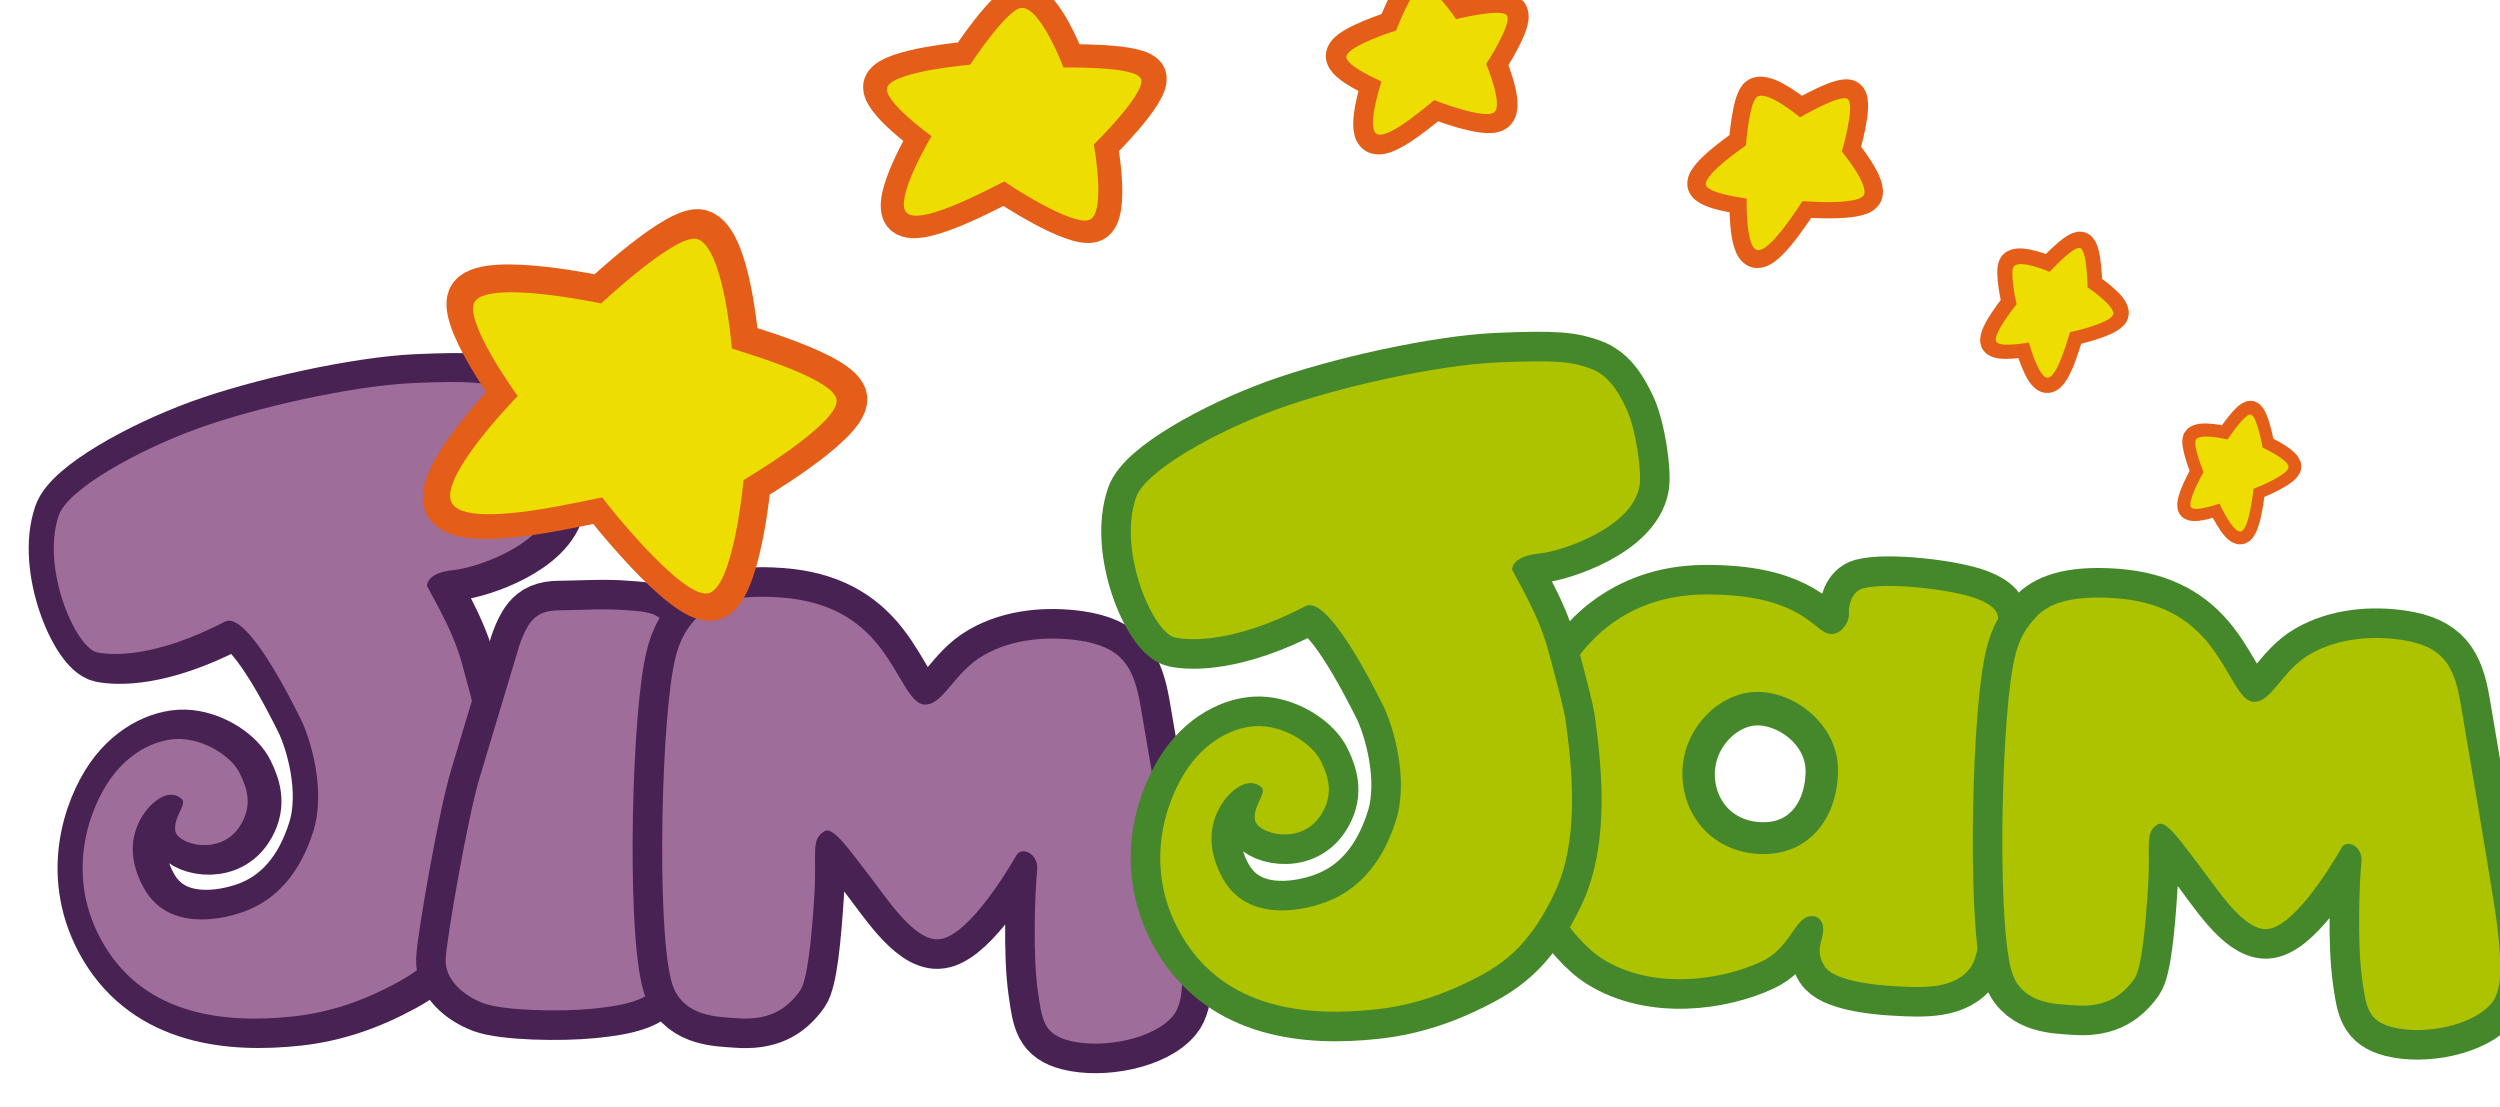 <?xml version="1.0" encoding="UTF-8" standalone="no"?>
<!-- Created with Inkscape (http://www.inkscape.org/) -->

<svg
   xmlns:dc="http://purl.org/dc/elements/1.1/"
   xmlns:cc="http://creativecommons.org/ns#"
   xmlns:rdf="http://www.w3.org/1999/02/22-rdf-syntax-ns#"
   xmlns:svg="http://www.w3.org/2000/svg"
   xmlns="http://www.w3.org/2000/svg"
   xmlns:sodipodi="http://sodipodi.sourceforge.net/DTD/sodipodi-0.dtd"
   xmlns:inkscape="http://www.inkscape.org/namespaces/inkscape"
   width="5.807mm"
   height="2.572mm"
   viewBox="0 0 5.807 2.572"
   version="1.1"
   id="svg59614"
   inkscape:version="0.92.0 r15299"
   sodipodi:docname="JimJam.svg">
  <defs
     id="defs59608">
    <clipPath
       clipPathUnits="userSpaceOnUse"
       id="clipPath1358">
      <path
         d="m 226.808,337.983 h 15.836 v 8.6 h -15.836 z"
         id="path1356"
         inkscape:connector-curvature="0" />
    </clipPath>
    <clipPath
       clipPathUnits="userSpaceOnUse"
       id="clipPath17110">
      <path
         d="m 228.395,305.855 h 12.664 v 8.227 h -12.664 z"
         id="path17108"
         inkscape:connector-curvature="0" />
    </clipPath>
    <clipPath
       clipPathUnits="userSpaceOnUse"
       id="clipPath960">
      <path
         d="m 298.948,354.709 h 16.69 v 7.464 h -16.69 z"
         id="path958"
         inkscape:connector-curvature="0" />
    </clipPath>
  </defs>
  <sodipodi:namedview
     id="base"
     pagecolor="#ffffff"
     bordercolor="#666666"
     borderopacity="1.0"
     inkscape:pageopacity="0.0"
     inkscape:pageshadow="2"
     inkscape:zoom="44.8"
     inkscape:cx="11.064718"
     inkscape:cy="2.5467986"
     inkscape:document-units="mm"
     inkscape:current-layer="layer1"
     showgrid="false"
     fit-margin-top="0"
     fit-margin-left="0"
     fit-margin-right="0"
     fit-margin-bottom="0"
     inkscape:window-width="1920"
     inkscape:window-height="1017"
     inkscape:window-x="-8"
     inkscape:window-y="-8"
     inkscape:window-maximized="1" />
  <g
     inkscape:label="Layer 1"
     inkscape:groupmode="layer"
     id="layer1"
     transform="translate(-80.457,-87.289)">
    <g
       transform="matrix(0.353,0,0,-0.353,-25.057,215.028)"
       id="g954">
      <g
         id="g956"
         clip-path="url(#clipPath960)">
        <g
           id="g962"
           transform="translate(302.246,359.303)">
          <path
             d="m 0,0 c -0.119,0.043 -0.211,0.056 -0.6,0.039 -0.389,-0.018 -1.026,-0.159 -1.416,-0.301 -0.389,-0.142 -0.847,-0.395 -0.907,-0.567 -0.119,-0.345 0.11,-0.871 0.252,-0.902 0.101,-0.021 0.385,-0.034 0.839,0.202 0.143,0.075 0.435,-0.511 0.499,-0.64 0.064,-0.129 0.168,-0.47 0.082,-0.738 -0.087,-0.275 -0.242,-0.451 -0.458,-0.529 -0.169,-0.06 -0.503,-0.117 -0.655,0.155 -0.165,0.296 -0.009,0.498 0.06,0.558 0.084,0.074 0.146,0.065 0.188,0.03 0.041,-0.034 -0.055,-0.12 -0.042,-0.21 0.014,-0.09 0.294,-0.168 0.422,0.026 0.087,0.131 0.055,0.244 0.004,0.348 -0.052,0.108 -0.206,0.21 -0.361,0.227 -0.156,0.017 -0.358,-0.069 -0.495,-0.266 -0.138,-0.198 -0.302,-0.64 -0.037,-1.087 0.279,-0.468 0.806,-0.516 1.246,-0.468 0.234,0.026 0.454,0.099 0.683,0.224 0.169,0.092 0.32,0.219 0.467,0.528 0.165,0.347 0.11,0.816 0.069,1.116 -0.007,0.047 -0.046,0.207 -0.115,0.456 -0.069,0.249 -0.233,0.498 -0.229,0.511 0.005,0.013 0.009,0.081 0.179,0.098 0.141,0.015 0.591,0.164 0.641,0.43 0.017,0.089 -0.023,0.369 -0.082,0.498 C 0.174,-0.133 0.108,-0.039 0,0"
             style="fill:#492254;fill-opacity:1;fill-rule:nonzero;stroke:none"
             id="path964"
             inkscape:connector-curvature="0" />
        </g>
        <g
           id="g966"
           transform="translate(302.246,359.303)">
          <path
             d="m 0,0 c -0.119,0.043 -0.211,0.056 -0.6,0.039 -0.389,-0.018 -1.026,-0.159 -1.416,-0.301 -0.389,-0.142 -0.847,-0.395 -0.907,-0.567 -0.119,-0.345 0.11,-0.871 0.252,-0.902 0.101,-0.021 0.385,-0.034 0.839,0.202 0.143,0.075 0.435,-0.511 0.499,-0.64 0.064,-0.129 0.168,-0.47 0.082,-0.738 -0.087,-0.275 -0.242,-0.451 -0.458,-0.529 -0.169,-0.06 -0.503,-0.117 -0.655,0.155 -0.165,0.296 -0.009,0.498 0.06,0.558 0.084,0.074 0.146,0.065 0.188,0.03 0.041,-0.034 -0.055,-0.12 -0.042,-0.21 0.014,-0.09 0.294,-0.168 0.422,0.026 0.087,0.131 0.055,0.244 0.004,0.348 -0.052,0.108 -0.206,0.21 -0.361,0.227 -0.156,0.017 -0.358,-0.069 -0.495,-0.266 -0.138,-0.198 -0.302,-0.64 -0.037,-1.087 0.279,-0.468 0.806,-0.516 1.246,-0.468 0.234,0.026 0.454,0.099 0.683,0.224 0.169,0.092 0.32,0.219 0.467,0.528 0.165,0.347 0.11,0.816 0.069,1.116 -0.007,0.047 -0.046,0.207 -0.115,0.456 -0.069,0.249 -0.233,0.498 -0.229,0.511 0.005,0.013 0.009,0.081 0.179,0.098 0.141,0.015 0.591,0.164 0.641,0.43 0.017,0.089 -0.023,0.369 -0.082,0.498 C 0.174,-0.133 0.108,-0.039 0,0 Z"
             style="fill:none;stroke:#492254;stroke-width:0.389;stroke-linecap:butt;stroke-linejoin:miter;stroke-miterlimit:4;stroke-dasharray:none;stroke-opacity:1"
             id="path968"
             inkscape:connector-curvature="0" />
        </g>
        <g
           id="g970"
           transform="translate(302.22,359.307)">
          <path
             d="m 0,0 c -0.119,0.043 -0.211,0.056 -0.601,0.039 -0.39,-0.018 -1.027,-0.159 -1.417,-0.301 -0.39,-0.142 -0.848,-0.396 -0.908,-0.568 -0.12,-0.346 0.109,-0.872 0.252,-0.903 0.101,-0.021 0.385,-0.034 0.84,0.202 0.143,0.075 0.435,-0.511 0.499,-0.64 0.065,-0.129 0.168,-0.471 0.083,-0.74 -0.087,-0.275 -0.243,-0.451 -0.459,-0.529 -0.17,-0.061 -0.504,-0.117 -0.655,0.155 -0.166,0.297 -0.01,0.499 0.059,0.559 0.084,0.074 0.147,0.065 0.188,0.03 0.041,-0.034 -0.055,-0.12 -0.041,-0.211 0.014,-0.09 0.293,-0.167 0.422,0.026 0.087,0.132 0.055,0.245 0.004,0.349 -0.052,0.108 -0.206,0.21 -0.362,0.227 -0.156,0.018 -0.358,-0.068 -0.495,-0.266 -0.138,-0.198 -0.303,-0.641 -0.037,-1.088 0.279,-0.469 0.807,-0.517 1.248,-0.469 0.233,0.026 0.454,0.099 0.683,0.224 0.17,0.092 0.321,0.219 0.468,0.529 0.165,0.348 0.11,0.817 0.068,1.118 -0.006,0.047 -0.045,0.206 -0.114,0.456 -0.069,0.249 -0.234,0.498 -0.229,0.511 0.004,0.013 0.009,0.082 0.178,0.099 0.142,0.014 0.592,0.163 0.642,0.43 0.017,0.09 -0.022,0.37 -0.082,0.499 C 0.174,-0.133 0.109,-0.039 0,0"
             style="fill:#9e6d99;fill-opacity:1;fill-rule:nonzero;stroke:none"
             id="path972"
             inkscape:connector-curvature="0" />
        </g>
        <g
           id="g974"
           transform="translate(303.034,357.851)">
          <path
             d="m 0,0 c -0.146,0.013 -0.345,0 -0.444,0 -0.099,0 -0.151,-0.028 -0.189,-0.075 -0.057,-0.071 -0.09,-0.2 -0.09,-0.2 0,0 -0.174,-0.58 -0.25,-0.832 -0.076,-0.252 -0.217,-1.058 -0.222,-1.191 -0.005,-0.133 0.118,-0.239 0.25,-0.288 0.133,-0.049 0.506,-0.057 0.723,-0.035 0.217,0.022 0.372,0.059 0.43,0.168 0.075,0.142 0.038,0.199 -0.038,0.731 -0.076,0.531 0.066,1.35 0.076,1.421 0.009,0.071 0.033,0.164 -0.015,0.23 C 0.184,-0.004 0.064,-0.006 0,0"
             style="fill:#9e6d99;fill-opacity:1;fill-rule:nonzero;stroke:none"
             id="path976"
             inkscape:connector-curvature="0" />
        </g>
        <g
           id="g978"
           transform="translate(303.034,357.851)">
          <path
             d="m 0,0 c -0.146,0.013 -0.345,0 -0.444,0 -0.099,0 -0.151,-0.028 -0.189,-0.075 -0.057,-0.071 -0.09,-0.2 -0.09,-0.2 0,0 -0.174,-0.58 -0.25,-0.832 -0.076,-0.252 -0.217,-1.058 -0.222,-1.191 -0.005,-0.133 0.118,-0.239 0.25,-0.288 0.133,-0.049 0.506,-0.057 0.723,-0.035 0.217,0.022 0.372,0.059 0.43,0.168 0.075,0.142 0.038,0.199 -0.038,0.731 -0.076,0.531 0.066,1.35 0.076,1.421 0.009,0.071 0.033,0.164 -0.015,0.23 C 0.184,-0.004 0.064,-0.006 0,0 Z"
             style="fill:none;stroke:#492254;stroke-width:0.389;stroke-linecap:butt;stroke-linejoin:miter;stroke-miterlimit:4;stroke-dasharray:none;stroke-opacity:1"
             id="path980"
             inkscape:connector-curvature="0" />
        </g>
        <g
           id="g982"
           transform="translate(303.034,357.851)">
          <path
             d="m 0,0 c -0.146,0.013 -0.345,0 -0.444,0 -0.099,0 -0.151,-0.028 -0.189,-0.075 -0.057,-0.071 -0.09,-0.2 -0.09,-0.2 0,0 -0.174,-0.58 -0.25,-0.832 -0.076,-0.252 -0.217,-1.058 -0.222,-1.191 -0.005,-0.133 0.118,-0.239 0.25,-0.288 0.133,-0.049 0.506,-0.057 0.723,-0.035 0.217,0.022 0.372,0.059 0.43,0.168 0.075,0.142 0.038,0.199 -0.038,0.731 -0.076,0.531 0.066,1.35 0.076,1.421 0.009,0.071 0.033,0.164 -0.015,0.23 C 0.184,-0.004 0.064,-0.006 0,0"
             style="fill:#9e6d99;fill-opacity:1;fill-rule:nonzero;stroke:none"
             id="path984"
             inkscape:connector-curvature="0" />
        </g>
        <g
           id="g986"
           transform="translate(304.049,357.935)">
          <path
             d="m 0,0 c -0.34,0.026 -0.478,-0.051 -0.546,-0.12 -0.103,-0.107 -0.14,-0.199 -0.167,-0.347 -0.086,-0.474 -0.108,-1.852 0.005,-2.106 0.083,-0.189 0.298,-0.186 0.41,-0.195 0.201,-0.016 0.324,0.046 0.42,0.181 0.049,0.069 0.076,0.342 0.094,0.625 0.018,0.282 -0.027,0.37 0.068,0.425 0.058,0.034 0.176,-0.143 0.289,-0.287 0.112,-0.143 0.293,-0.43 0.455,-0.425 0.176,0.004 0.42,0.384 0.519,0.555 0.033,0.057 0.147,0.011 0.135,-0.102 -0.013,-0.129 -0.031,-0.547 0.005,-0.796 0.027,-0.19 0.039,-0.281 0.207,-0.324 0.217,-0.055 0.553,0.009 0.681,0.162 0.086,0.102 0.063,0.315 0.041,0.514 -0.022,0.193 -0.217,1.309 -0.253,1.523 -0.045,0.268 -0.126,0.394 -0.41,0.435 C 1.759,-0.255 1.524,-0.268 1.33,-0.38 1.132,-0.493 1.064,-0.713 0.938,-0.704 0.844,-0.697 0.785,-0.504 0.645,-0.324 0.501,-0.139 0.302,-0.023 0,0"
             style="fill:#9e6d99;fill-opacity:1;fill-rule:nonzero;stroke:none"
             id="path988"
             inkscape:connector-curvature="0" />
        </g>
        <g
           id="g990"
           transform="translate(304.049,357.935)">
          <path
             d="m 0,0 c -0.34,0.026 -0.478,-0.051 -0.546,-0.12 -0.103,-0.107 -0.14,-0.199 -0.167,-0.347 -0.086,-0.474 -0.108,-1.852 0.005,-2.106 0.083,-0.189 0.298,-0.186 0.41,-0.195 0.201,-0.016 0.324,0.046 0.42,0.181 0.049,0.069 0.076,0.342 0.094,0.625 0.018,0.282 -0.027,0.37 0.068,0.425 0.058,0.034 0.176,-0.143 0.289,-0.287 0.112,-0.143 0.293,-0.43 0.455,-0.425 0.176,0.004 0.42,0.384 0.519,0.555 0.033,0.057 0.147,0.011 0.135,-0.102 -0.013,-0.129 -0.031,-0.547 0.005,-0.796 0.027,-0.19 0.039,-0.281 0.207,-0.324 0.217,-0.055 0.553,0.009 0.681,0.162 0.086,0.102 0.063,0.315 0.041,0.514 -0.022,0.193 -0.217,1.309 -0.253,1.523 -0.045,0.268 -0.126,0.394 -0.41,0.435 C 1.759,-0.255 1.524,-0.268 1.33,-0.38 1.132,-0.493 1.064,-0.713 0.938,-0.704 0.844,-0.697 0.785,-0.504 0.645,-0.324 0.501,-0.139 0.302,-0.023 0,0 Z"
             style="fill:none;stroke:#492254;stroke-width:0.389;stroke-linecap:butt;stroke-linejoin:miter;stroke-miterlimit:4;stroke-dasharray:none;stroke-opacity:1"
             id="path992"
             inkscape:connector-curvature="0" />
        </g>
        <g
           id="g994"
           transform="translate(304.049,357.935)">
          <path
             d="m 0,0 c -0.34,0.026 -0.478,-0.051 -0.546,-0.12 -0.103,-0.107 -0.14,-0.199 -0.167,-0.347 -0.086,-0.474 -0.108,-1.852 0.005,-2.106 0.083,-0.189 0.298,-0.186 0.41,-0.195 0.201,-0.016 0.324,0.046 0.42,0.181 0.049,0.069 0.076,0.342 0.094,0.625 0.018,0.282 -0.027,0.37 0.068,0.425 0.058,0.034 0.176,-0.143 0.289,-0.287 0.112,-0.143 0.293,-0.43 0.455,-0.425 0.176,0.004 0.42,0.384 0.519,0.555 0.033,0.057 0.147,0.011 0.135,-0.102 -0.013,-0.129 -0.031,-0.547 0.005,-0.796 0.027,-0.19 0.039,-0.281 0.207,-0.324 0.217,-0.055 0.553,0.009 0.681,0.162 0.086,0.102 0.063,0.315 0.041,0.514 -0.022,0.193 -0.217,1.309 -0.253,1.523 -0.045,0.268 -0.126,0.394 -0.41,0.435 C 1.759,-0.255 1.524,-0.268 1.33,-0.38 1.132,-0.493 1.064,-0.713 0.938,-0.704 0.844,-0.697 0.785,-0.504 0.645,-0.324 0.501,-0.139 0.302,-0.023 0,0"
             style="fill:#9e6d99;fill-opacity:1;fill-rule:nonzero;stroke:none"
             id="path996"
             inkscape:connector-curvature="0" />
        </g>
        <g
           id="g998"
           transform="translate(310.511,356.262)">
          <path
             d="m 0,0 c -0.303,-0.001 -0.515,0.226 -0.515,0.511 0,0.285 0.235,0.515 0.475,0.515 0.241,0 0.511,-0.209 0.511,-0.494 C 0.471,0.248 0.304,0.001 0,0 M 1.399,1.667 C 1.248,1.724 0.818,1.777 0.653,1.733 0.584,1.714 0.557,1.623 0.562,1.566 0.566,1.509 0.498,1.4 0.406,1.443 0.315,1.487 0.196,1.698 -0.39,1.693 -0.923,1.689 -1.2,1.351 -1.3,1.15 -1.401,0.948 -1.47,-0.197 -1.47,-0.197 c 0,0 0.19,-0.37 0.412,-0.509 0.33,-0.206 0.781,-0.14 1.043,-0.017 0.179,0.083 0.215,0.263 0.302,0.294 0.065,0.022 0.11,-0.022 0.105,-0.092 -0.004,-0.071 -0.055,-0.13 0.01,-0.233 0.055,-0.088 0.297,-0.123 0.471,-0.131 0.174,-0.009 0.393,-0.022 0.494,0.131 0.107,0.163 0.081,0.89 0.064,1.127 -0.023,0.325 0.078,1.018 0.101,1.092 0.023,0.075 0.031,0.14 -0.133,0.202"
             style="fill:#adc300;fill-opacity:1;fill-rule:nonzero;stroke:none"
             id="path1000"
             inkscape:connector-curvature="0" />
        </g>
        <g
           id="g1002"
           transform="translate(310.511,356.262)">
          <path
             d="m 0,0 c -0.303,-0.001 -0.515,0.226 -0.515,0.511 0,0.285 0.235,0.515 0.475,0.515 0.241,0 0.511,-0.209 0.511,-0.494 C 0.471,0.248 0.304,0.001 0,0 Z M 1.399,1.667 C 1.248,1.724 0.818,1.777 0.653,1.733 0.584,1.714 0.557,1.623 0.562,1.566 0.566,1.509 0.498,1.4 0.406,1.443 0.315,1.487 0.196,1.698 -0.39,1.693 -0.923,1.689 -1.2,1.351 -1.3,1.15 -1.401,0.948 -1.47,-0.197 -1.47,-0.197 c 0,0 0.19,-0.37 0.412,-0.509 0.33,-0.206 0.781,-0.14 1.043,-0.017 0.179,0.083 0.215,0.263 0.302,0.294 0.065,0.022 0.11,-0.022 0.105,-0.092 -0.004,-0.071 -0.055,-0.13 0.01,-0.233 0.055,-0.088 0.297,-0.123 0.471,-0.131 0.174,-0.009 0.393,-0.022 0.494,0.131 0.107,0.163 0.081,0.89 0.064,1.127 -0.023,0.325 0.078,1.018 0.101,1.092 0.023,0.075 0.031,0.14 -0.133,0.202 z"
             style="fill:none;stroke:#45882b;stroke-width:0.389;stroke-linecap:butt;stroke-linejoin:miter;stroke-miterlimit:4;stroke-dasharray:none;stroke-opacity:1"
             id="path1004"
             inkscape:connector-curvature="0" />
        </g>
        <g
           id="g1006"
           transform="translate(310.512,356.247)">
          <path
             d="m 0,0 c -0.315,-0.001 -0.535,0.235 -0.535,0.531 0,0.296 0.244,0.536 0.494,0.536 0.25,0 0.53,-0.218 0.53,-0.514 C 0.489,0.257 0.316,0.001 0,0 M 1.398,1.682 C 1.247,1.739 0.817,1.792 0.652,1.748 0.582,1.729 0.556,1.638 0.561,1.581 0.565,1.524 0.497,1.415 0.405,1.458 0.314,1.502 0.195,1.713 -0.391,1.708 -0.924,1.704 -1.201,1.366 -1.301,1.165 c -0.101,-0.202 -0.17,-1.347 -0.17,-1.347 0,0 0.19,-0.37 0.412,-0.509 0.329,-0.206 0.781,-0.14 1.043,-0.017 0.179,0.083 0.215,0.263 0.302,0.294 0.065,0.022 0.11,-0.022 0.105,-0.092 -0.004,-0.071 -0.055,-0.13 0.01,-0.233 0.054,-0.088 0.297,-0.123 0.471,-0.131 0.174,-0.009 0.393,-0.022 0.494,0.131 0.107,0.163 0.081,0.89 0.064,1.127 C 1.407,0.713 1.508,1.406 1.531,1.48 1.554,1.555 1.562,1.62 1.398,1.682"
             style="fill:#adc300;fill-opacity:1;fill-rule:nonzero;stroke:none"
             id="path1008"
             inkscape:connector-curvature="0" />
        </g>
        <g
           id="g1010"
           transform="translate(312.834,357.93)">
          <path
             d="m 0,0 c -0.325,0.025 -0.458,-0.049 -0.523,-0.116 -0.099,-0.103 -0.134,-0.193 -0.16,-0.336 -0.082,-0.458 -0.103,-1.792 0.005,-2.038 0.079,-0.182 0.285,-0.18 0.393,-0.188 0.192,-0.016 0.309,0.044 0.402,0.174 0.047,0.067 0.073,0.332 0.09,0.605 0.018,0.273 -0.026,0.358 0.065,0.412 0.056,0.033 0.169,-0.139 0.277,-0.278 0.108,-0.139 0.28,-0.416 0.436,-0.412 0.168,0.005 0.402,0.372 0.497,0.538 0.031,0.055 0.141,0.01 0.129,-0.099 -0.013,-0.125 -0.029,-0.529 0.005,-0.77 0.026,-0.184 0.038,-0.272 0.198,-0.314 0.208,-0.054 0.53,0.009 0.653,0.157 0.082,0.099 0.06,0.305 0.039,0.497 -0.021,0.187 -0.208,1.267 -0.242,1.474 -0.043,0.26 -0.121,0.381 -0.393,0.421 C 1.685,-0.246 1.46,-0.26 1.274,-0.367 1.084,-0.477 1.02,-0.69 0.899,-0.681 0.808,-0.674 0.752,-0.488 0.618,-0.314 0.48,-0.134 0.289,-0.022 0,0"
             style="fill:#adc300;fill-opacity:1;fill-rule:nonzero;stroke:none"
             id="path1012"
             inkscape:connector-curvature="0" />
        </g>
        <g
           id="g1014"
           transform="translate(312.834,357.93)">
          <path
             d="m 0,0 c -0.325,0.025 -0.458,-0.049 -0.523,-0.116 -0.099,-0.103 -0.134,-0.193 -0.16,-0.336 -0.082,-0.458 -0.103,-1.792 0.005,-2.038 0.079,-0.182 0.285,-0.18 0.393,-0.188 0.192,-0.016 0.309,0.044 0.402,0.174 0.047,0.067 0.073,0.332 0.09,0.605 0.018,0.273 -0.026,0.358 0.065,0.412 0.056,0.033 0.169,-0.139 0.277,-0.278 0.108,-0.139 0.28,-0.416 0.436,-0.412 0.168,0.005 0.402,0.372 0.497,0.538 0.031,0.055 0.141,0.01 0.129,-0.099 -0.013,-0.125 -0.029,-0.529 0.005,-0.77 0.026,-0.184 0.038,-0.272 0.198,-0.314 0.208,-0.054 0.53,0.009 0.653,0.157 0.082,0.099 0.06,0.305 0.039,0.497 -0.021,0.187 -0.208,1.267 -0.242,1.474 -0.043,0.26 -0.121,0.381 -0.393,0.421 C 1.685,-0.246 1.46,-0.26 1.274,-0.367 1.084,-0.477 1.02,-0.69 0.899,-0.681 0.808,-0.674 0.752,-0.488 0.618,-0.314 0.48,-0.134 0.289,-0.022 0,0 Z"
             style="fill:none;stroke:#45882b;stroke-width:0.389;stroke-linecap:butt;stroke-linejoin:miter;stroke-miterlimit:4;stroke-dasharray:none;stroke-opacity:1"
             id="path1016"
             inkscape:connector-curvature="0" />
        </g>
        <g
           id="g1018"
           transform="translate(312.834,357.93)">
          <path
             d="m 0,0 c -0.325,0.025 -0.458,-0.049 -0.523,-0.116 -0.099,-0.103 -0.134,-0.193 -0.16,-0.336 -0.082,-0.458 -0.103,-1.792 0.005,-2.038 0.079,-0.182 0.285,-0.18 0.393,-0.188 0.192,-0.016 0.309,0.044 0.402,0.174 0.047,0.067 0.073,0.332 0.09,0.605 0.018,0.273 -0.026,0.358 0.065,0.412 0.056,0.033 0.169,-0.139 0.277,-0.278 0.108,-0.139 0.28,-0.416 0.436,-0.412 0.168,0.005 0.402,0.372 0.497,0.538 0.031,0.055 0.141,0.01 0.129,-0.099 -0.013,-0.125 -0.029,-0.529 0.005,-0.77 0.026,-0.184 0.038,-0.272 0.198,-0.314 0.208,-0.054 0.53,0.009 0.653,0.157 0.082,0.099 0.06,0.305 0.039,0.497 -0.021,0.187 -0.208,1.267 -0.242,1.474 -0.043,0.26 -0.121,0.381 -0.393,0.421 C 1.685,-0.246 1.46,-0.26 1.274,-0.367 1.084,-0.477 1.02,-0.69 0.899,-0.681 0.808,-0.674 0.752,-0.488 0.618,-0.314 0.48,-0.134 0.289,-0.022 0,0"
             style="fill:#adc300;fill-opacity:1;fill-rule:nonzero;stroke:none"
             id="path1020"
             inkscape:connector-curvature="0" />
        </g>
        <g
           id="g1022"
           transform="translate(309.371,359.442)">
          <path
             d="m 0,0 c -0.122,0.044 -0.215,0.057 -0.614,0.04 -0.398,-0.018 -1.049,-0.163 -1.448,-0.308 -0.398,-0.145 -0.866,-0.404 -0.927,-0.58 -0.123,-0.353 0.111,-0.891 0.257,-0.922 0.103,-0.022 0.394,-0.035 0.858,0.206 0.146,0.076 0.445,-0.523 0.511,-0.654 0.065,-0.132 0.171,-0.481 0.084,-0.756 -0.089,-0.281 -0.249,-0.461 -0.469,-0.54 -0.173,-0.063 -0.515,-0.12 -0.67,0.158 -0.168,0.303 -0.009,0.51 0.061,0.571 0.086,0.075 0.15,0.066 0.192,0.031 0.042,-0.035 -0.056,-0.123 -0.042,-0.215 0.014,-0.093 0.3,-0.172 0.431,0.026 0.089,0.134 0.056,0.25 0.005,0.356 -0.054,0.11 -0.211,0.215 -0.37,0.232 -0.16,0.018 -0.366,-0.07 -0.506,-0.272 -0.141,-0.202 -0.31,-0.654 -0.038,-1.111 0.285,-0.48 0.825,-0.529 1.275,-0.479 0.239,0.026 0.464,0.101 0.698,0.228 0.173,0.095 0.328,0.224 0.478,0.541 0.168,0.355 0.112,0.834 0.07,1.142 -0.007,0.048 -0.047,0.211 -0.117,0.465 -0.07,0.255 -0.239,0.51 -0.234,0.523 0.004,0.013 0.009,0.084 0.182,0.101 0.145,0.015 0.605,0.167 0.656,0.44 C 0.341,-0.686 0.3,-0.4 0.239,-0.268 0.178,-0.136 0.111,-0.04 0,0"
             style="fill:#adc300;fill-opacity:1;fill-rule:nonzero;stroke:none"
             id="path1024"
             inkscape:connector-curvature="0" />
        </g>
        <g
           id="g1026"
           transform="translate(309.371,359.442)">
          <path
             d="m 0,0 c -0.122,0.044 -0.215,0.057 -0.614,0.04 -0.398,-0.018 -1.049,-0.163 -1.448,-0.308 -0.398,-0.145 -0.866,-0.404 -0.927,-0.58 -0.123,-0.353 0.111,-0.891 0.257,-0.922 0.103,-0.022 0.394,-0.035 0.858,0.206 0.146,0.076 0.445,-0.523 0.511,-0.654 0.065,-0.132 0.171,-0.481 0.084,-0.756 -0.089,-0.281 -0.249,-0.461 -0.469,-0.54 -0.173,-0.063 -0.515,-0.12 -0.67,0.158 -0.168,0.303 -0.009,0.51 0.061,0.571 0.086,0.075 0.15,0.066 0.192,0.031 0.042,-0.035 -0.056,-0.123 -0.042,-0.215 0.014,-0.093 0.3,-0.172 0.431,0.026 0.089,0.134 0.056,0.25 0.005,0.356 -0.054,0.11 -0.211,0.215 -0.37,0.232 -0.16,0.018 -0.366,-0.07 -0.506,-0.272 -0.141,-0.202 -0.31,-0.654 -0.038,-1.111 0.285,-0.48 0.825,-0.529 1.275,-0.479 0.239,0.026 0.464,0.101 0.698,0.228 0.173,0.095 0.328,0.224 0.478,0.541 0.168,0.355 0.112,0.834 0.07,1.142 -0.007,0.048 -0.047,0.211 -0.117,0.465 -0.07,0.255 -0.239,0.51 -0.234,0.523 0.004,0.013 0.009,0.084 0.182,0.101 0.145,0.015 0.605,0.167 0.656,0.44 C 0.341,-0.686 0.3,-0.4 0.239,-0.268 0.178,-0.136 0.111,-0.04 0,0 Z"
             style="fill:none;stroke:#45882b;stroke-width:0.389;stroke-linecap:butt;stroke-linejoin:miter;stroke-miterlimit:4;stroke-dasharray:none;stroke-opacity:1"
             id="path1028"
             inkscape:connector-curvature="0" />
        </g>
        <g
           id="g1030"
           transform="translate(309.371,359.442)">
          <path
             d="m 0,0 c -0.122,0.044 -0.215,0.057 -0.614,0.04 -0.398,-0.018 -1.049,-0.163 -1.448,-0.308 -0.398,-0.145 -0.866,-0.404 -0.927,-0.58 -0.123,-0.353 0.111,-0.891 0.257,-0.922 0.103,-0.022 0.394,-0.035 0.858,0.206 0.146,0.076 0.445,-0.523 0.511,-0.654 0.065,-0.132 0.171,-0.481 0.084,-0.756 -0.089,-0.281 -0.249,-0.461 -0.469,-0.54 -0.173,-0.063 -0.515,-0.12 -0.67,0.158 -0.168,0.303 -0.009,0.51 0.061,0.571 0.086,0.075 0.15,0.066 0.192,0.031 0.042,-0.035 -0.056,-0.123 -0.042,-0.215 0.014,-0.093 0.3,-0.172 0.431,0.026 0.089,0.134 0.056,0.25 0.005,0.356 -0.054,0.11 -0.211,0.215 -0.37,0.232 -0.16,0.018 -0.366,-0.07 -0.506,-0.272 -0.141,-0.202 -0.31,-0.654 -0.038,-1.111 0.285,-0.48 0.825,-0.529 1.275,-0.479 0.239,0.026 0.464,0.101 0.698,0.228 0.173,0.095 0.328,0.224 0.478,0.541 0.168,0.355 0.112,0.834 0.07,1.142 -0.007,0.048 -0.047,0.211 -0.117,0.465 -0.07,0.255 -0.239,0.51 -0.234,0.523 0.004,0.013 0.009,0.084 0.182,0.101 0.145,0.015 0.605,0.167 0.656,0.44 C 0.341,-0.686 0.3,-0.4 0.239,-0.268 0.178,-0.136 0.111,-0.04 0,0"
             style="fill:#adc300;fill-opacity:1;fill-rule:nonzero;stroke:none"
             id="path1032"
             inkscape:connector-curvature="0" />
        </g>
        <g
           id="g1034"
           transform="translate(303.515,360.339)">
          <path
             d="m 0,0 c -0.142,0.04 -0.651,-0.438 -0.651,-0.438 0,0 -0.741,0.159 -0.855,0.018 -0.095,-0.119 0.288,-0.646 0.288,-0.646 0,0 -0.542,-0.553 -0.448,-0.726 0.108,-0.198 1.019,0.049 1.024,0.035 0.005,-0.013 0.529,-0.677 0.713,-0.65 0.177,0.026 0.245,0.77 0.245,0.77 0,0 0.638,0.375 0.633,0.54 C 0.944,-0.942 0.236,-0.748 0.236,-0.743 0.236,-0.739 0.183,-0.052 0,0"
             style="fill:#e45e1a;fill-opacity:1;fill-rule:nonzero;stroke:none"
             id="path1036"
             inkscape:connector-curvature="0" />
        </g>
        <g
           id="g1038"
           transform="translate(303.515,360.339)">
          <path
             d="m 0,0 c -0.142,0.04 -0.651,-0.438 -0.651,-0.438 0,0 -0.741,0.159 -0.855,0.018 -0.095,-0.119 0.288,-0.646 0.288,-0.646 0,0 -0.542,-0.553 -0.448,-0.726 0.108,-0.198 1.019,0.049 1.024,0.035 0.005,-0.013 0.529,-0.677 0.713,-0.65 0.177,0.026 0.245,0.77 0.245,0.77 0,0 0.638,0.375 0.633,0.54 C 0.944,-0.942 0.236,-0.748 0.236,-0.743 0.236,-0.739 0.183,-0.052 0,0 Z"
             style="fill:none;stroke:#e45e1a;stroke-width:0.299;stroke-linecap:butt;stroke-linejoin:miter;stroke-miterlimit:4;stroke-dasharray:none;stroke-opacity:1"
             id="path1040"
             inkscape:connector-curvature="0" />
        </g>
        <g
           id="g1042"
           transform="translate(303.493,360.294)">
          <path
             d="m 0,0 c -0.137,0.039 -0.631,-0.424 -0.631,-0.424 0,0 -0.718,0.154 -0.828,0.017 -0.092,-0.116 0.279,-0.626 0.279,-0.626 0,0 -0.526,-0.536 -0.434,-0.703 0.104,-0.192 0.988,0.047 0.992,0.034 0.005,-0.013 0.512,-0.656 0.691,-0.63 0.172,0.025 0.237,0.746 0.237,0.746 0,0 0.618,0.364 0.613,0.523 -0.004,0.15 -0.69,0.338 -0.69,0.343 C 0.229,-0.716 0.177,-0.05 0,0"
             style="fill:#eedd00;fill-opacity:1;fill-rule:nonzero;stroke:none"
             id="path1044"
             inkscape:connector-curvature="0" />
        </g>
        <g
           id="g1046"
           transform="translate(305.637,361.846)">
          <path
             d="m 0,0 c -0.1,-0.002 -0.351,-0.386 -0.351,-0.386 0,0 -0.512,-0.043 -0.562,-0.149 -0.042,-0.09 0.3,-0.336 0.3,-0.336 0,0 -0.26,-0.435 -0.168,-0.522 0.105,-0.099 0.659,0.22 0.664,0.213 0.005,-0.007 0.463,-0.309 0.579,-0.258 0.112,0.048 0.027,0.51 0.027,0.51 0,0 0.353,0.346 0.321,0.444 -0.03,0.092 -0.526,0.077 -0.527,0.08 C 0.282,-0.401 0.129,0.003 0,0"
             style="fill:#e45e1a;fill-opacity:1;fill-rule:nonzero;stroke:none"
             id="path1048"
             inkscape:connector-curvature="0" />
        </g>
        <g
           id="g1050"
           transform="translate(305.637,361.846)">
          <path
             d="m 0,0 c -0.1,-0.002 -0.351,-0.386 -0.351,-0.386 0,0 -0.512,-0.043 -0.562,-0.149 -0.042,-0.09 0.3,-0.336 0.3,-0.336 0,0 -0.26,-0.435 -0.168,-0.522 0.105,-0.099 0.659,0.22 0.664,0.213 0.005,-0.007 0.463,-0.309 0.579,-0.258 0.112,0.048 0.027,0.51 0.027,0.51 0,0 0.353,0.346 0.321,0.444 -0.03,0.092 -0.526,0.077 -0.527,0.08 C 0.282,-0.401 0.129,0.003 0,0 Z"
             style="fill:none;stroke:#e45e1a;stroke-width:0.269;stroke-linecap:butt;stroke-linejoin:miter;stroke-miterlimit:4;stroke-dasharray:none;stroke-opacity:1"
             id="path1052"
             inkscape:connector-curvature="0" />
        </g>
        <g
           id="g1054"
           transform="translate(305.63,361.815)">
          <path
             d="m 0,0 c -0.096,-0.002 -0.34,-0.374 -0.34,-0.374 0,0 -0.496,-0.042 -0.544,-0.145 -0.041,-0.087 0.29,-0.325 0.29,-0.325 0,0 -0.252,-0.422 -0.163,-0.505 0.102,-0.096 0.638,0.213 0.644,0.206 0.005,-0.007 0.448,-0.3 0.56,-0.251 0.109,0.047 0.027,0.495 0.027,0.495 0,0 0.342,0.335 0.311,0.43 C 0.756,-0.38 0.275,-0.394 0.274,-0.392 0.273,-0.389 0.125,0.003 0,0"
             style="fill:#eedd00;fill-opacity:1;fill-rule:nonzero;stroke:none"
             id="path1056"
             inkscape:connector-curvature="0" />
        </g>
        <g
           id="g1058"
           transform="translate(308.257,361.973)">
          <path
             d="m 0,0 c -0.063,-0.016 -0.169,-0.295 -0.169,-0.295 0,0 -0.321,-0.1 -0.337,-0.174 -0.014,-0.063 0.238,-0.172 0.238,-0.172 0,0 -0.104,-0.314 -0.034,-0.356 0.081,-0.048 0.389,0.233 0.393,0.229 0.005,-0.004 0.339,-0.132 0.405,-0.083 0.065,0.046 -0.054,0.329 -0.054,0.329 0,0 0.176,0.269 0.142,0.327 C 0.552,-0.14 0.238,-0.219 0.237,-0.218 0.236,-0.216 0.082,0.02 0,0"
             style="fill:#e45e1a;fill-opacity:1;fill-rule:nonzero;stroke:none"
             id="path1060"
             inkscape:connector-curvature="0" />
        </g>
        <g
           id="g1062"
           transform="translate(308.257,361.973)">
          <path
             d="m 0,0 c -0.063,-0.016 -0.169,-0.295 -0.169,-0.295 0,0 -0.321,-0.1 -0.337,-0.174 -0.014,-0.063 0.238,-0.172 0.238,-0.172 0,0 -0.104,-0.314 -0.034,-0.356 0.081,-0.048 0.389,0.233 0.393,0.229 0.005,-0.004 0.339,-0.132 0.405,-0.083 0.065,0.046 -0.054,0.329 -0.054,0.329 0,0 0.176,0.269 0.142,0.327 C 0.552,-0.14 0.238,-0.219 0.237,-0.218 0.236,-0.216 0.082,0.02 0,0 Z"
             style="fill:none;stroke:#e45e1a;stroke-width:0.24;stroke-linecap:butt;stroke-linejoin:miter;stroke-miterlimit:4;stroke-dasharray:none;stroke-opacity:1"
             id="path1064"
             inkscape:connector-curvature="0" />
        </g>
        <g
           id="g1066"
           transform="translate(308.257,361.952)">
          <path
             d="m 0,0 c -0.061,-0.015 -0.164,-0.286 -0.164,-0.286 0,0 -0.31,-0.096 -0.327,-0.169 -0.013,-0.061 0.231,-0.166 0.231,-0.166 0,0 -0.101,-0.304 -0.032,-0.345 0.078,-0.047 0.376,0.226 0.381,0.222 0.004,-0.004 0.327,-0.128 0.392,-0.081 0.062,0.045 -0.052,0.319 -0.052,0.319 0,0 0.17,0.261 0.137,0.318 C 0.535,-0.135 0.23,-0.212 0.23,-0.211 0.229,-0.209 0.079,0.02 0,0"
             style="fill:#eedd00;fill-opacity:1;fill-rule:nonzero;stroke:none"
             id="path1068"
             inkscape:connector-curvature="0" />
        </g>
        <g
           id="g1070"
           transform="translate(310.464,361.251)">
          <path
             d="m 0,0 c -0.056,-0.033 -0.077,-0.331 -0.077,-0.331 0,0 -0.278,-0.188 -0.273,-0.264 0.005,-0.065 0.278,-0.096 0.278,-0.096 0,0 -0.01,-0.331 0.07,-0.351 0.091,-0.023 0.305,0.335 0.311,0.333 0.005,-0.002 0.362,-0.029 0.411,0.037 0.049,0.063 -0.146,0.299 -0.146,0.299 0,0 0.091,0.309 0.041,0.355 C 0.569,0.025 0.291,-0.141 0.29,-0.14 0.288,-0.139 0.072,0.043 0,0"
             style="fill:#e45e1a;fill-opacity:1;fill-rule:nonzero;stroke:none"
             id="path1072"
             inkscape:connector-curvature="0" />
        </g>
        <g
           id="g1074"
           transform="translate(310.464,361.251)">
          <path
             d="m 0,0 c -0.056,-0.033 -0.077,-0.331 -0.077,-0.331 0,0 -0.278,-0.188 -0.273,-0.264 0.005,-0.065 0.278,-0.096 0.278,-0.096 0,0 -0.01,-0.331 0.07,-0.351 0.091,-0.023 0.305,0.335 0.311,0.333 0.005,-0.002 0.362,-0.029 0.411,0.037 0.049,0.063 -0.146,0.299 -0.146,0.299 0,0 0.091,0.309 0.041,0.355 C 0.569,0.025 0.291,-0.141 0.29,-0.14 0.288,-0.139 0.072,0.043 0,0 Z"
             style="fill:none;stroke:#e45e1a;stroke-width:0.21;stroke-linecap:butt;stroke-linejoin:miter;stroke-miterlimit:4;stroke-dasharray:none;stroke-opacity:1"
             id="path1076"
             inkscape:connector-curvature="0" />
        </g>
        <g
           id="g1078"
           transform="translate(310.47,361.231)">
          <path
             d="m 0,0 c -0.054,-0.032 -0.075,-0.321 -0.075,-0.321 0,0 -0.269,-0.182 -0.264,-0.256 0.005,-0.062 0.269,-0.093 0.269,-0.093 0,0 -0.009,-0.32 0.068,-0.339 0.088,-0.023 0.296,0.324 0.301,0.322 0.005,-0.002 0.351,-0.028 0.399,0.035 0.047,0.062 -0.142,0.291 -0.142,0.291 0,0 0.088,0.299 0.04,0.344 C 0.551,0.024 0.282,-0.137 0.281,-0.136 0.279,-0.135 0.07,0.041 0,0"
             style="fill:#eedd00;fill-opacity:1;fill-rule:nonzero;stroke:none"
             id="path1080"
             inkscape:connector-curvature="0" />
        </g>
        <g
           id="g1082"
           transform="translate(312.15,360.128)">
          <path
             d="m 0,0 c -0.033,-0.036 0.018,-0.258 0.018,-0.258 0,0 -0.161,-0.198 -0.14,-0.252 0.018,-0.046 0.223,-0.008 0.223,-0.008 0,0 0.066,-0.243 0.128,-0.239 0.072,0.003 0.148,0.311 0.152,0.31 0.005,0 0.27,0.059 0.292,0.118 0.021,0.057 -0.173,0.185 -0.173,0.185 0,0 -0.003,0.245 -0.049,0.267 C 0.408,0.144 0.243,-0.038 0.242,-0.038 0.24,-0.037 0.043,0.047 0,0"
             style="fill:#e45e1a;fill-opacity:1;fill-rule:nonzero;stroke:none"
             id="path1084"
             inkscape:connector-curvature="0" />
        </g>
        <g
           id="g1086"
           transform="translate(312.15,360.128)">
          <path
             d="m 0,0 c -0.033,-0.036 0.018,-0.258 0.018,-0.258 0,0 -0.161,-0.198 -0.14,-0.252 0.018,-0.046 0.223,-0.008 0.223,-0.008 0,0 0.066,-0.243 0.128,-0.239 0.072,0.003 0.148,0.311 0.152,0.31 0.005,0 0.27,0.059 0.292,0.118 0.021,0.057 -0.173,0.185 -0.173,0.185 0,0 -0.003,0.245 -0.049,0.267 C 0.408,0.144 0.243,-0.038 0.242,-0.038 0.24,-0.037 0.043,0.047 0,0 Z"
             style="fill:none;stroke:#e45e1a;stroke-width:0.18;stroke-linecap:butt;stroke-linejoin:miter;stroke-miterlimit:4;stroke-dasharray:none;stroke-opacity:1"
             id="path1088"
             inkscape:connector-curvature="0" />
        </g>
        <g
           id="g1090"
           transform="translate(312.159,360.115)">
          <path
             d="m 0,0 c -0.032,-0.035 0.017,-0.25 0.017,-0.25 0,0 -0.156,-0.192 -0.135,-0.244 0.017,-0.045 0.216,-0.008 0.216,-0.008 0,0 0.064,-0.235 0.124,-0.232 0.069,0.003 0.143,0.302 0.148,0.301 0.004,-0.001 0.261,0.057 0.282,0.114 0.02,0.055 -0.168,0.18 -0.168,0.18 0,0 -0.002,0.237 -0.047,0.258 C 0.395,0.14 0.235,-0.037 0.234,-0.037 0.233,-0.036 0.042,0.046 0,0"
             style="fill:#eedd00;fill-opacity:1;fill-rule:nonzero;stroke:none"
             id="path1092"
             inkscape:connector-curvature="0" />
        </g>
        <g
           id="g1094"
           transform="translate(313.346,358.984)">
          <path
             d="m 0,0 c -0.024,-0.036 0.051,-0.221 0.051,-0.221 0,0 -0.111,-0.193 -0.085,-0.238 0.021,-0.037 0.194,0.025 0.194,0.025 0,0 0.091,-0.201 0.145,-0.19 0.061,0.013 0.084,0.29 0.088,0.291 0.004,0 0.225,0.088 0.235,0.142 0.01,0.052 -0.175,0.136 -0.175,0.136 0,0 -0.037,0.212 -0.08,0.225 C 0.333,0.182 0.215,0.001 0.214,0.001 0.213,0.002 0.031,0.047 0,0"
             style="fill:#e45e1a;fill-opacity:1;fill-rule:nonzero;stroke:none"
             id="path1096"
             inkscape:connector-curvature="0" />
        </g>
        <g
           id="g1098"
           transform="translate(313.346,358.984)">
          <path
             d="m 0,0 c -0.024,-0.036 0.051,-0.221 0.051,-0.221 0,0 -0.111,-0.193 -0.085,-0.238 0.021,-0.037 0.194,0.025 0.194,0.025 0,0 0.091,-0.201 0.145,-0.19 0.061,0.013 0.084,0.29 0.088,0.291 0.004,0 0.225,0.088 0.235,0.142 0.01,0.052 -0.175,0.136 -0.175,0.136 0,0 -0.037,0.212 -0.08,0.225 C 0.333,0.182 0.215,0.001 0.214,0.001 0.213,0.002 0.031,0.047 0,0 Z"
             style="fill:none;stroke:#e45e1a;stroke-width:0.15;stroke-linecap:butt;stroke-linejoin:miter;stroke-miterlimit:4;stroke-dasharray:none;stroke-opacity:1"
             id="path1100"
             inkscape:connector-curvature="0" />
        </g>
        <g
           id="g1102"
           transform="translate(313.356,358.974)">
          <path
             d="m 0,0 c -0.023,-0.035 0.05,-0.214 0.05,-0.214 0,0 -0.108,-0.188 -0.083,-0.23 0.021,-0.036 0.188,0.023 0.188,0.023 0,0 0.088,-0.194 0.14,-0.183 0.059,0.012 0.082,0.281 0.085,0.281 0.004,0 0.218,0.086 0.229,0.138 0.01,0.051 -0.17,0.132 -0.17,0.132 0,0 -0.036,0.205 -0.077,0.218 C 0.323,0.176 0.209,0.001 0.208,0.001 0.207,0.001 0.03,0.045 0,0"
             style="fill:#eedd00;fill-opacity:1;fill-rule:nonzero;stroke:none"
             id="path1104"
             inkscape:connector-curvature="0" />
        </g>
      </g>
    </g>
  </g>
</svg>
